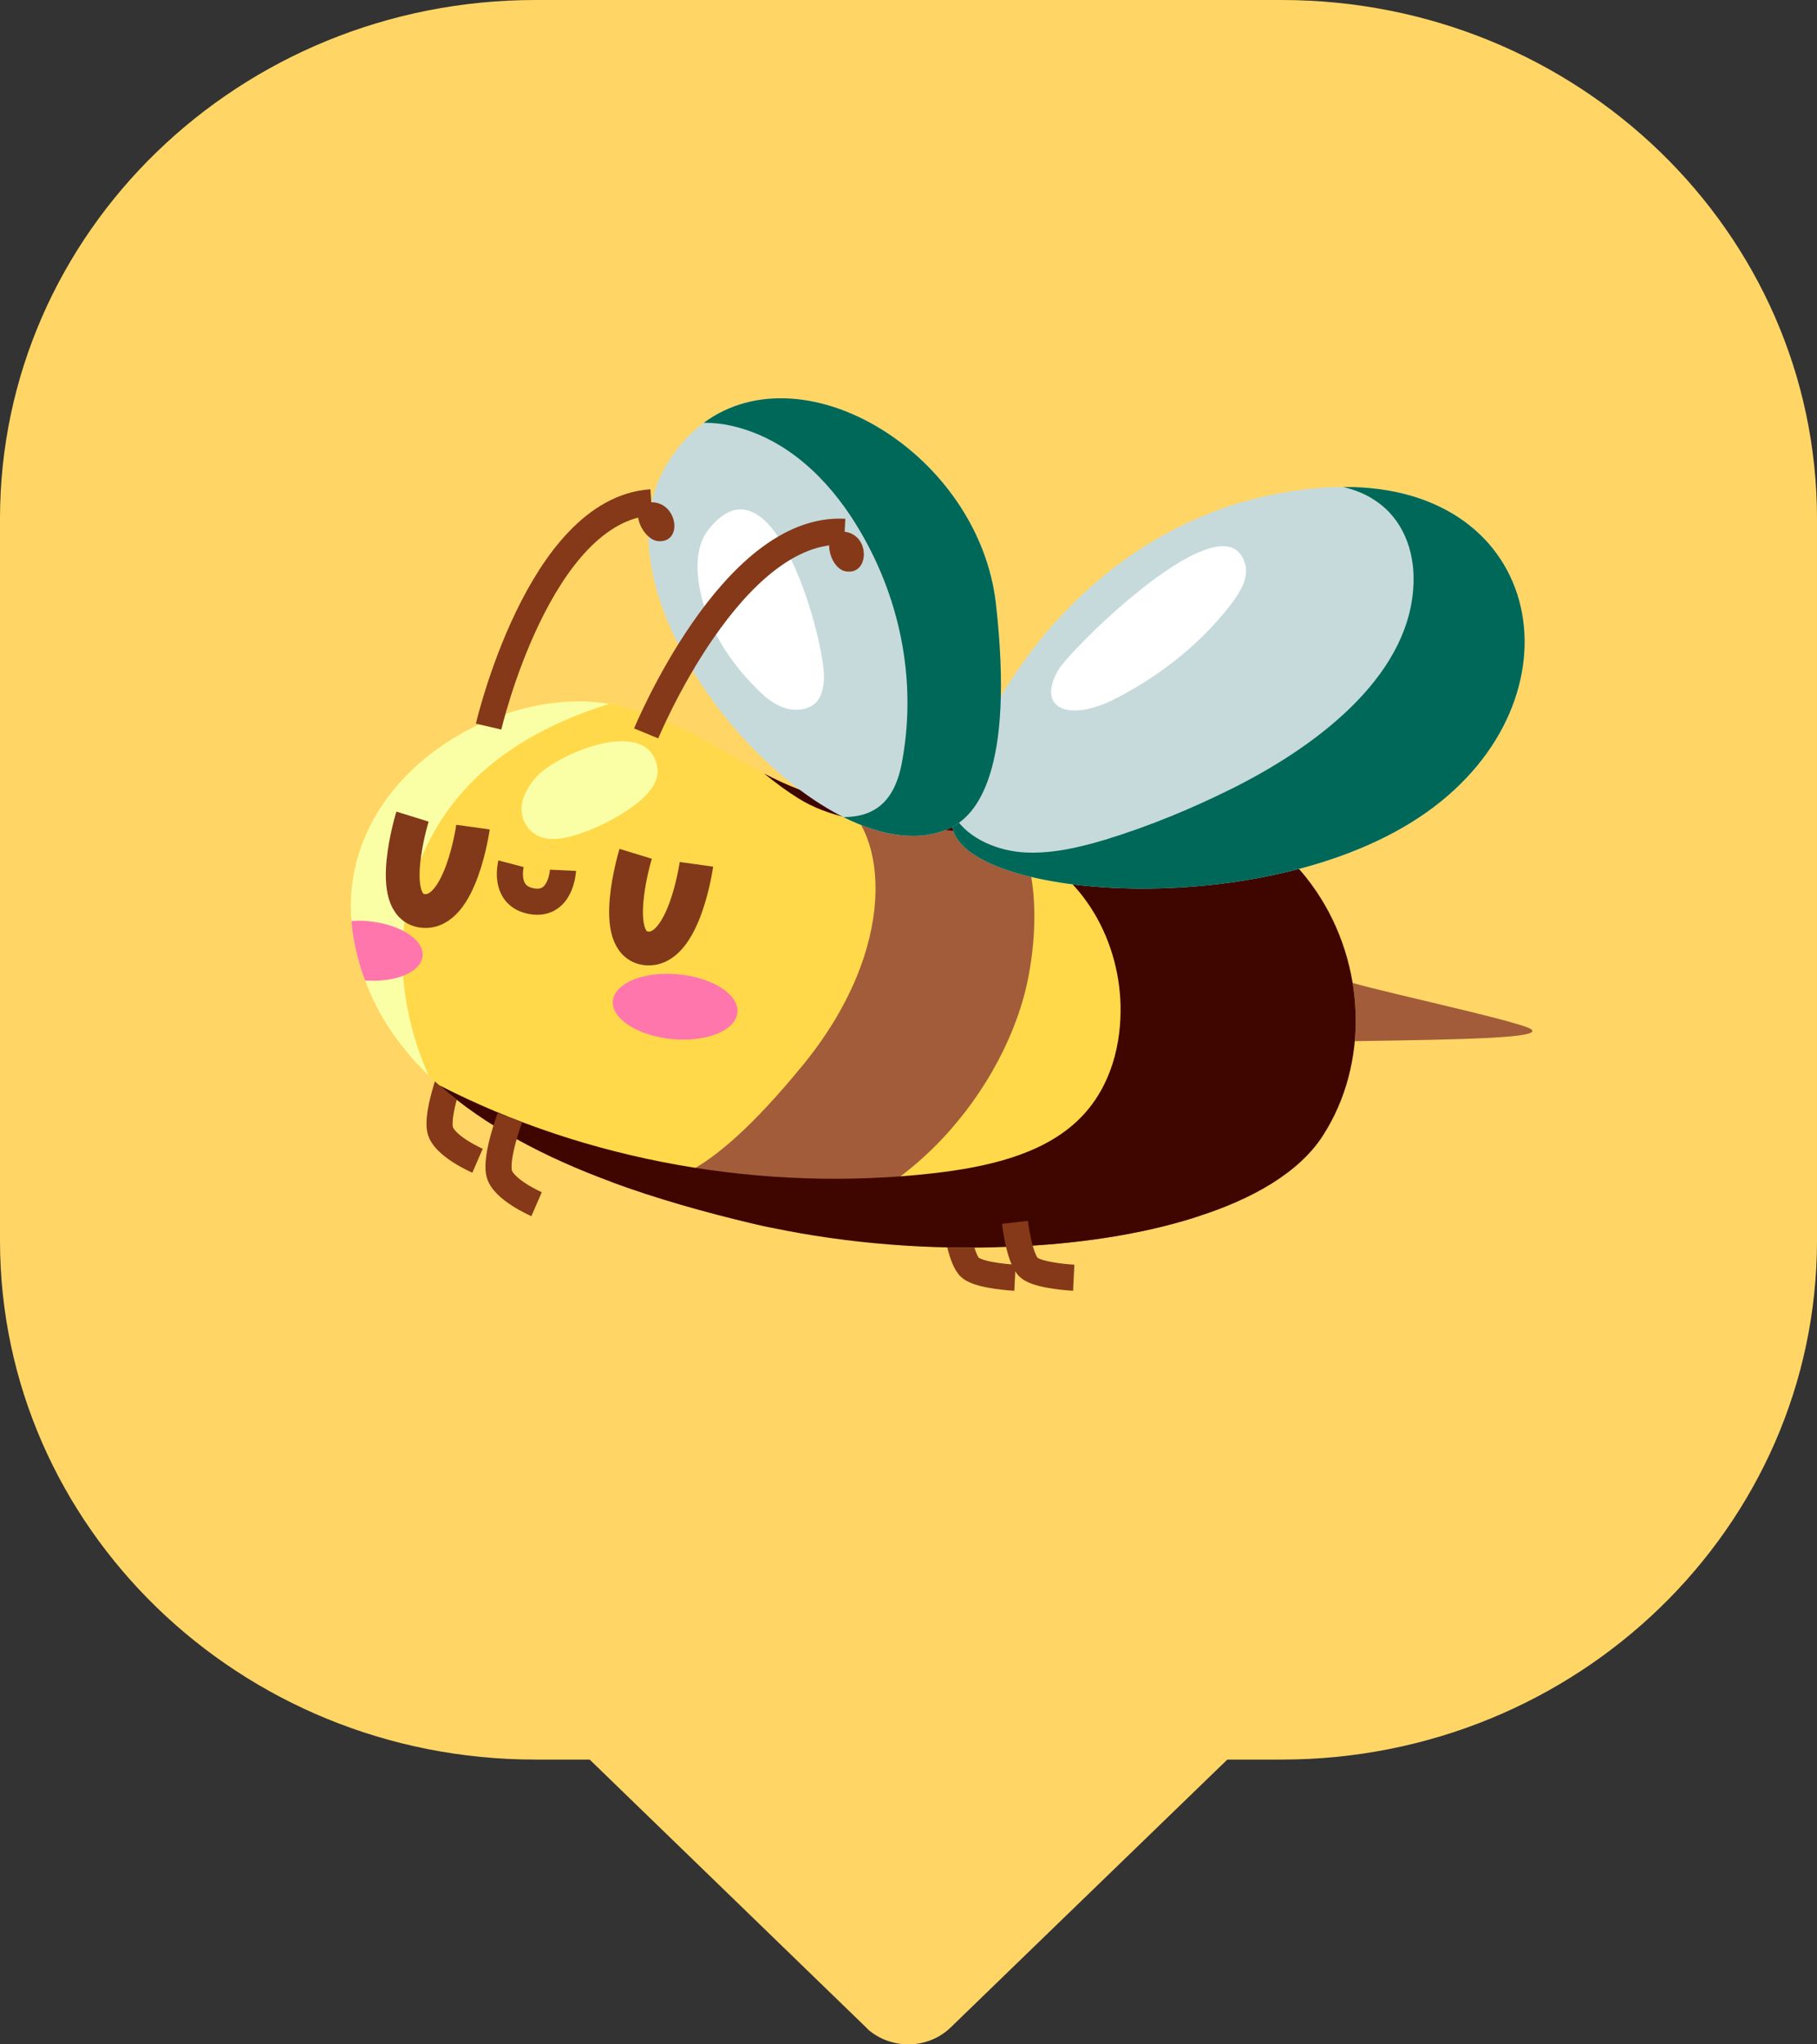 <?xml version="1.0" encoding="UTF-8" standalone="no"?>
<!DOCTYPE svg PUBLIC "-//W3C//DTD SVG 1.1//EN" "http://www.w3.org/Graphics/SVG/1.1/DTD/svg11.dtd">
<svg version="1.1" xmlns="http://www.w3.org/2000/svg" xmlns:xlink="http://www.w3.org/1999/xlink" preserveAspectRatio="xMidYMid meet" viewBox="0 0 64 72" width="64" height="72"><rect x="0" y="0" width="64" height="72" fill="#333333" stroke="none"/><defs><path d="M64 43.69C64 53.78 55.56 61.97 45.14 61.97C45.01 61.97 44.38 61.97 43.23 61.97C37.39 67.62 34.14 70.77 33.49 71.4C33.11 71.77 32.58 72 32 72C31.46 72 30.97 71.81 30.59 71.49C30.58 71.48 30.53 71.42 30.43 71.33L30.42 71.32L20.77 61.97C19.62 61.97 18.98 61.97 18.85 61.97C8.44 61.97 0 53.78 0 43.69C0 41.15 0 20.81 0 18.27C0 8.18 8.44 0 18.86 0C21.49 0 42.51 0 45.14 0C55.56 0 64 8.18 64 18.27C64 23.36 64 41.15 64 43.69Z" id="c47coFdvia"></path><path d="M33.67 43.05C33.67 43.05 33.83 44.36 34.18 44.65C34.53 44.94 35.75 45 35.75 45" id="aJBsFSynv"></path><path d="M15.89 37.83C15.89 37.83 15.38 39.2 15.5 39.78C15.62 40.36 16.82 40.88 16.82 40.88" id="f2mRZfuMDU"></path><path d="M47.33 34.5C47.39 34.66 53.43 35.93 53.92 36.24C54.41 36.56 51.66 36.61 47.58 36.67C43.49 36.72 47.33 34.5 47.33 34.5" id="c8iqVQtADU"></path><path d="M46.6 39.99C45.78 41.27 44.16 42.23 42.08 42.88C40.19 43.48 37.93 43.82 35.56 43.91C32.78 44.03 29.85 43.8 27.18 43.24C26.97 43.2 26.75 43.15 26.54 43.1C24.81 42.69 23.11 42.21 21.54 41.63C21.54 41.63 21.53 41.62 21.52 41.62C19.16 40.75 17.07 39.64 15.47 38.22C15.35 38.11 15.22 38 15.1 37.88C14.1 36.91 13.33 35.8 12.86 34.53C12.71 34.15 12.6 33.75 12.51 33.34C12.44 33.03 12.4 32.73 12.38 32.44C11.98 27.41 17.45 24.12 21.46 24.79C21.65 24.82 21.84 24.86 22.03 24.91C24.07 25.46 25.44 26.48 26.91 27.24C27.71 27.66 28.54 28.01 29.53 28.18C30.99 28.42 32.81 28.11 34.87 27.89C36.79 27.69 38.92 27.57 41.16 28.07C41.16 28.07 41.16 28.07 41.16 28.07C41.55 28.16 41.94 28.26 42.33 28.39C44.1 28.95 45.45 30.04 46.36 31.39C46.36 31.39 46.36 31.39 46.37 31.4C48.1 33.96 48.24 37.44 46.6 39.99" id="a1VM42VCfc"></path><path d="M21.46 26.14C22.28 26.02 23 26.19 23.15 27.01C23.25 27.57 22.76 28.07 22.25 28.43C21.69 28.83 21.05 29.15 20.37 29.38C19.92 29.53 19.41 29.63 18.98 29.45C18.57 29.27 18.35 28.84 18.37 28.43C18.4 28.03 18.62 27.66 18.91 27.34C19.28 26.93 20.44 26.3 21.46 26.14" id="a55zj6n4Co"></path><path d="M14.92 30.03C13.82 32.53 13.98 35.38 15.1 37.88C14.1 36.91 13.33 35.8 12.86 34.53C12.71 34.15 12.6 33.75 12.51 33.34C12.44 33.03 12.4 32.73 12.38 32.44C11.98 27.41 17.45 24.12 21.46 24.79C18.58 25.69 16.16 27.25 14.92 30.03" id="dbNhPVrCa"></path><path d="M36.24 34.32C35.5 38.36 31.72 42.89 27.18 43.24C26.97 43.2 26.75 43.15 26.54 43.1C24.81 42.69 23.11 42.21 21.54 41.63C23.1 41.99 24.78 41.77 28.24 37.56C31.72 33.34 31.23 29.23 29.53 28.18C30.98 28.42 32.81 28.11 34.87 27.89C36.27 29.24 36.74 31.57 36.24 34.32" id="a2pEIYWsdw"></path><path d="M42.08 42.88C40.19 43.48 37.93 43.82 35.56 43.91C43.85 39.63 44.03 30.13 41.16 28.07C41.55 28.16 41.94 28.26 42.33 28.39C44.1 28.95 45.45 30.04 46.36 31.39C46.36 31.39 46.36 31.39 46.37 31.4C47.71 34.5 48.06 39.46 42.08 42.88" id="aGu2MHa0m"></path><path d="M46.6 39.99C45.78 41.27 44.16 42.23 42.08 42.88C40.19 43.48 37.93 43.82 35.56 43.91C32.78 44.03 29.85 43.8 27.18 43.24C26.97 43.2 26.75 43.15 26.54 43.1C24.81 42.69 23.11 42.21 21.54 41.63C21.54 41.63 21.53 41.62 21.52 41.62C19.16 40.75 17.07 39.64 15.47 38.22C20.66 40.89 26.89 42 32.88 41.32C34.71 41.11 36.62 40.69 37.89 39.53C39.02 38.5 39.46 37.03 39.47 35.61C39.49 33.25 38.22 30.72 35.73 29.76C33.32 28.82 30.25 29.46 28.11 28.11C27.74 27.88 27.33 27.58 26.91 27.24C27.71 27.66 28.54 28.01 29.53 28.18C30.99 28.42 32.81 28.11 34.87 27.89C36.79 27.69 38.92 27.57 41.16 28.07C41.16 28.07 41.16 28.07 41.16 28.07C41.55 28.16 41.94 28.26 42.33 28.39C44.1 28.95 45.45 30.04 46.36 31.39C46.36 31.39 46.36 31.39 46.37 31.4C48.1 33.96 48.24 37.44 46.6 39.99" id="a3nsxAaIP"></path><path d="M35.75 43.05C35.75 43.05 35.9 44.36 36.25 44.65C36.6 44.94 37.82 45 37.82 45" id="c6OjF14my"></path><path d="M17.96 39.36C17.96 39.36 17.45 40.73 17.58 41.31C17.7 41.89 18.9 42.41 18.9 42.41" id="aE2vCB485"></path><path d="M14.53 28.76C14.53 28.76 13.55 31.92 14.89 32.08C16.23 32.24 16.66 29.13 16.66 29.13" id="d15oPg1WmD"></path><path d="M22.39 30.07C22.39 30.07 21.42 33.24 22.76 33.4C24.1 33.55 24.53 30.44 24.53 30.44" id="c1IUf8ify7"></path><path d="M18 30.42C18 30.42 17.7 31.56 18.73 31.74C19.77 31.92 19.83 30.65 19.83 30.65" id="b1JVZg1wZ0"></path><path d="M25.97 35.69C25.88 36.32 24.83 36.72 23.62 36.59C22.41 36.46 21.5 35.84 21.59 35.22C21.69 34.59 22.74 34.19 23.95 34.32C25.16 34.45 26.06 35.06 25.97 35.69" id="a3FPKqAgm9"></path><path d="M14.88 33.7C14.8 34.25 13.91 34.61 12.86 34.53C12.71 34.15 12.6 33.75 12.51 33.34C12.44 33.03 12.4 32.73 12.38 32.44C12.59 32.42 12.81 32.42 13.04 32.45C14.14 32.57 14.97 33.13 14.88 33.7" id="bHsOiU05"></path><path d="M50.26 28.6C44.47 32.71 32.98 31.59 33.55 28.76C33.56 28.73 33.56 28.69 33.57 28.66C34.48 24.44 38.8 17.78 46.54 17.18C46.8 17.16 47.06 17.15 47.31 17.15C54.45 17.1 55.86 24.62 50.26 28.6" id="dgNMBki3m"></path><path d="M50.26 28.6C44.47 32.71 32.98 31.59 33.55 28.76C33.56 28.73 33.56 28.69 33.57 28.66C33.97 29.43 34.95 29.91 35.93 30.01C36.95 30.1 37.97 29.86 38.94 29.57C40.51 29.09 42.02 28.46 43.46 27.74C46.64 26.14 49.75 23.63 49.79 20.45C49.81 19.4 49.42 18.29 48.47 17.65C48.13 17.41 47.73 17.25 47.31 17.15C54.45 17.1 55.86 24.62 50.26 28.6" id="a8omwabNu"></path><path d="M37.28 23.59C37.04 24 36.85 24.57 37.27 24.87C37.45 25 37.7 25.03 37.93 25.02C38.5 24.99 39.03 24.75 39.51 24.49C41.04 23.67 42.37 22.57 43.37 21.27C43.69 20.84 44 20.34 43.85 19.84C43.15 17.47 37.77 22.79 37.28 23.59" id="a2YGFi7Ial"></path><path d="M33.53 29.13C32.45 29.67 31.1 29.47 29.71 28.78C25.55 26.69 21.15 20.17 23.49 16.35C23.86 15.73 24.3 15.25 24.79 14.89C28.37 12.25 34.49 16.03 35.08 21.27C35.75 27.23 34.36 28.7 33.53 29.13" id="a1thJtUfbg"></path><path d="M24.94 18.67C24.6 19.12 24.54 19.69 24.58 20.23C24.7 21.73 25.53 23.14 26.67 24.27C26.93 24.53 27.22 24.79 27.6 24.92C27.97 25.05 28.44 25.02 28.71 24.77C28.94 24.56 28.99 24.26 29.02 23.97C29.12 22.78 27.26 15.68 24.94 18.67" id="b7kwmDH08"></path><path d="M33.53 29.13C32.45 29.67 31.1 29.47 29.71 28.78C30.04 28.77 30.36 28.73 30.64 28.6C31.4 28.26 31.67 27.46 31.79 26.73C32.29 23.92 31.7 20.96 30.14 18.45C29.18 16.9 27.72 15.43 25.74 14.99C25.43 14.92 25.11 14.89 24.79 14.89C28.37 12.25 34.49 16.03 35.08 21.27C35.75 27.23 34.36 28.7 33.53 29.13" id="a4mKpebhy2"></path><path d="M17.21 25.59C17.21 25.59 18.98 17.96 22.94 17.69" id="m8OWxnDL2"></path><path d="M23.2 19.06C24.06 19.11 23.87 17.7 22.96 17.69C22.04 17.68 22.59 19.03 23.2 19.06" id="cttiGBZZK"></path><path d="M22.76 25.83C22.76 25.83 25.78 18.5 29.75 18.73" id="gBXPXHYEg"></path><path d="M29.78 20.12C30.62 20.28 30.67 18.86 29.77 18.73C28.87 18.6 29.18 20.01 29.78 20.12" id="a2Suo1Id7Y"></path></defs><g><g><g><use xlink:href="#c47coFdvia" opacity="1" fill="#ffd666" fill-opacity="1"></use><g><use xlink:href="#c47coFdvia" opacity="1" fill-opacity="0" stroke="#000000" stroke-width="1" stroke-opacity="0"></use></g></g><g><g><use xlink:href="#aJBsFSynv" opacity="1" fill="#000000" fill-opacity="0"></use><g><use xlink:href="#aJBsFSynv" opacity="1" fill-opacity="0" stroke="#853918" stroke-width="0.92" stroke-opacity="1"></use></g></g><g><use xlink:href="#f2mRZfuMDU" opacity="1" fill="#000000" fill-opacity="0"></use><g><use xlink:href="#f2mRZfuMDU" opacity="1" fill-opacity="0" stroke="#853918" stroke-width="0.92" stroke-opacity="1"></use></g></g><g><use xlink:href="#c8iqVQtADU" opacity="1" fill="#a25c39" fill-opacity="1"></use><g><use xlink:href="#c8iqVQtADU" opacity="1" fill-opacity="0" stroke="#000000" stroke-width="1" stroke-opacity="0"></use></g></g><g><use xlink:href="#a1VM42VCfc" opacity="1" fill="#ffd94a" fill-opacity="1"></use><g><use xlink:href="#a1VM42VCfc" opacity="1" fill-opacity="0" stroke="#000000" stroke-width="1" stroke-opacity="0"></use></g></g><g><use xlink:href="#a55zj6n4Co" opacity="1" fill="#faffa6" fill-opacity="1"></use><g><use xlink:href="#a55zj6n4Co" opacity="1" fill-opacity="0" stroke="#000000" stroke-width="1" stroke-opacity="0"></use></g></g><g><use xlink:href="#dbNhPVrCa" opacity="1" fill="#faffa6" fill-opacity="1"></use><g><use xlink:href="#dbNhPVrCa" opacity="1" fill-opacity="0" stroke="#000000" stroke-width="1" stroke-opacity="0"></use></g></g><g><use xlink:href="#a2pEIYWsdw" opacity="1" fill="#a25c39" fill-opacity="1"></use><g><use xlink:href="#a2pEIYWsdw" opacity="1" fill-opacity="0" stroke="#000000" stroke-width="1" stroke-opacity="0"></use></g></g><g><use xlink:href="#aGu2MHa0m" opacity="1" fill="#a25c39" fill-opacity="1"></use><g><use xlink:href="#aGu2MHa0m" opacity="1" fill-opacity="0" stroke="#000000" stroke-width="1" stroke-opacity="0"></use></g></g><g><use xlink:href="#a3nsxAaIP" opacity="1" fill="#3f0600" fill-opacity="1"></use><g><use xlink:href="#a3nsxAaIP" opacity="1" fill-opacity="0" stroke="#000000" stroke-width="1" stroke-opacity="0"></use></g></g><g><use xlink:href="#c6OjF14my" opacity="1" fill="#000000" fill-opacity="0"></use><g><use xlink:href="#c6OjF14my" opacity="1" fill-opacity="0" stroke="#853918" stroke-width="0.92" stroke-opacity="1"></use></g></g><g><use xlink:href="#aE2vCB485" opacity="1" fill="#000000" fill-opacity="0"></use><g><use xlink:href="#aE2vCB485" opacity="1" fill-opacity="0" stroke="#853918" stroke-width="0.92" stroke-opacity="1"></use></g></g><g><use xlink:href="#d15oPg1WmD" opacity="1" fill="#000000" fill-opacity="0"></use><g><use xlink:href="#d15oPg1WmD" opacity="1" fill-opacity="0" stroke="#823919" stroke-width="1.19" stroke-opacity="1"></use></g></g><g><use xlink:href="#c1IUf8ify7" opacity="1" fill="#000000" fill-opacity="0"></use><g><use xlink:href="#c1IUf8ify7" opacity="1" fill-opacity="0" stroke="#823919" stroke-width="1.19" stroke-opacity="1"></use></g></g><g><use xlink:href="#b1JVZg1wZ0" opacity="1" fill="#000000" fill-opacity="0"></use><g><use xlink:href="#b1JVZg1wZ0" opacity="1" fill-opacity="0" stroke="#823919" stroke-width="0.92" stroke-opacity="1"></use></g></g><g><use xlink:href="#a3FPKqAgm9" opacity="1" fill="#ff76ad" fill-opacity="1"></use><g><use xlink:href="#a3FPKqAgm9" opacity="1" fill-opacity="0" stroke="#000000" stroke-width="1" stroke-opacity="0"></use></g></g><g><use xlink:href="#bHsOiU05" opacity="1" fill="#ff76ad" fill-opacity="1"></use><g><use xlink:href="#bHsOiU05" opacity="1" fill-opacity="0" stroke="#000000" stroke-width="1" stroke-opacity="0"></use></g></g><g><use xlink:href="#dgNMBki3m" opacity="1" fill="#c6dadb" fill-opacity="1"></use><g><use xlink:href="#dgNMBki3m" opacity="1" fill-opacity="0" stroke="#000000" stroke-width="1" stroke-opacity="0"></use></g></g><g><use xlink:href="#a8omwabNu" opacity="1" fill="#006858" fill-opacity="1"></use><g><use xlink:href="#a8omwabNu" opacity="1" fill-opacity="0" stroke="#000000" stroke-width="1" stroke-opacity="0"></use></g></g><g><use xlink:href="#a2YGFi7Ial" opacity="1" fill="#ffffff" fill-opacity="1"></use><g><use xlink:href="#a2YGFi7Ial" opacity="1" fill-opacity="0" stroke="#000000" stroke-width="1" stroke-opacity="0"></use></g></g><g><use xlink:href="#a1thJtUfbg" opacity="1" fill="#c6dadb" fill-opacity="1"></use><g><use xlink:href="#a1thJtUfbg" opacity="1" fill-opacity="0" stroke="#000000" stroke-width="1" stroke-opacity="0"></use></g></g><g><use xlink:href="#b7kwmDH08" opacity="1" fill="#ffffff" fill-opacity="1"></use><g><use xlink:href="#b7kwmDH08" opacity="1" fill-opacity="0" stroke="#000000" stroke-width="1" stroke-opacity="0"></use></g></g><g><use xlink:href="#a4mKpebhy2" opacity="1" fill="#006858" fill-opacity="1"></use><g><use xlink:href="#a4mKpebhy2" opacity="1" fill-opacity="0" stroke="#000000" stroke-width="1" stroke-opacity="0"></use></g></g><g><use xlink:href="#m8OWxnDL2" opacity="1" fill="#000000" fill-opacity="0"></use><g><use xlink:href="#m8OWxnDL2" opacity="1" fill-opacity="0" stroke="#853918" stroke-width="0.92" stroke-opacity="1"></use></g></g><g><use xlink:href="#cttiGBZZK" opacity="1" fill="#853918" fill-opacity="1"></use><g><use xlink:href="#cttiGBZZK" opacity="1" fill-opacity="0" stroke="#000000" stroke-width="1" stroke-opacity="0"></use></g></g><g><use xlink:href="#gBXPXHYEg" opacity="1" fill="#000000" fill-opacity="0"></use><g><use xlink:href="#gBXPXHYEg" opacity="1" fill-opacity="0" stroke="#853918" stroke-width="0.92" stroke-opacity="1"></use></g></g><g><use xlink:href="#a2Suo1Id7Y" opacity="1" fill="#853918" fill-opacity="1"></use><g><use xlink:href="#a2Suo1Id7Y" opacity="1" fill-opacity="0" stroke="#000000" stroke-width="1" stroke-opacity="0"></use></g></g></g></g></g></svg>